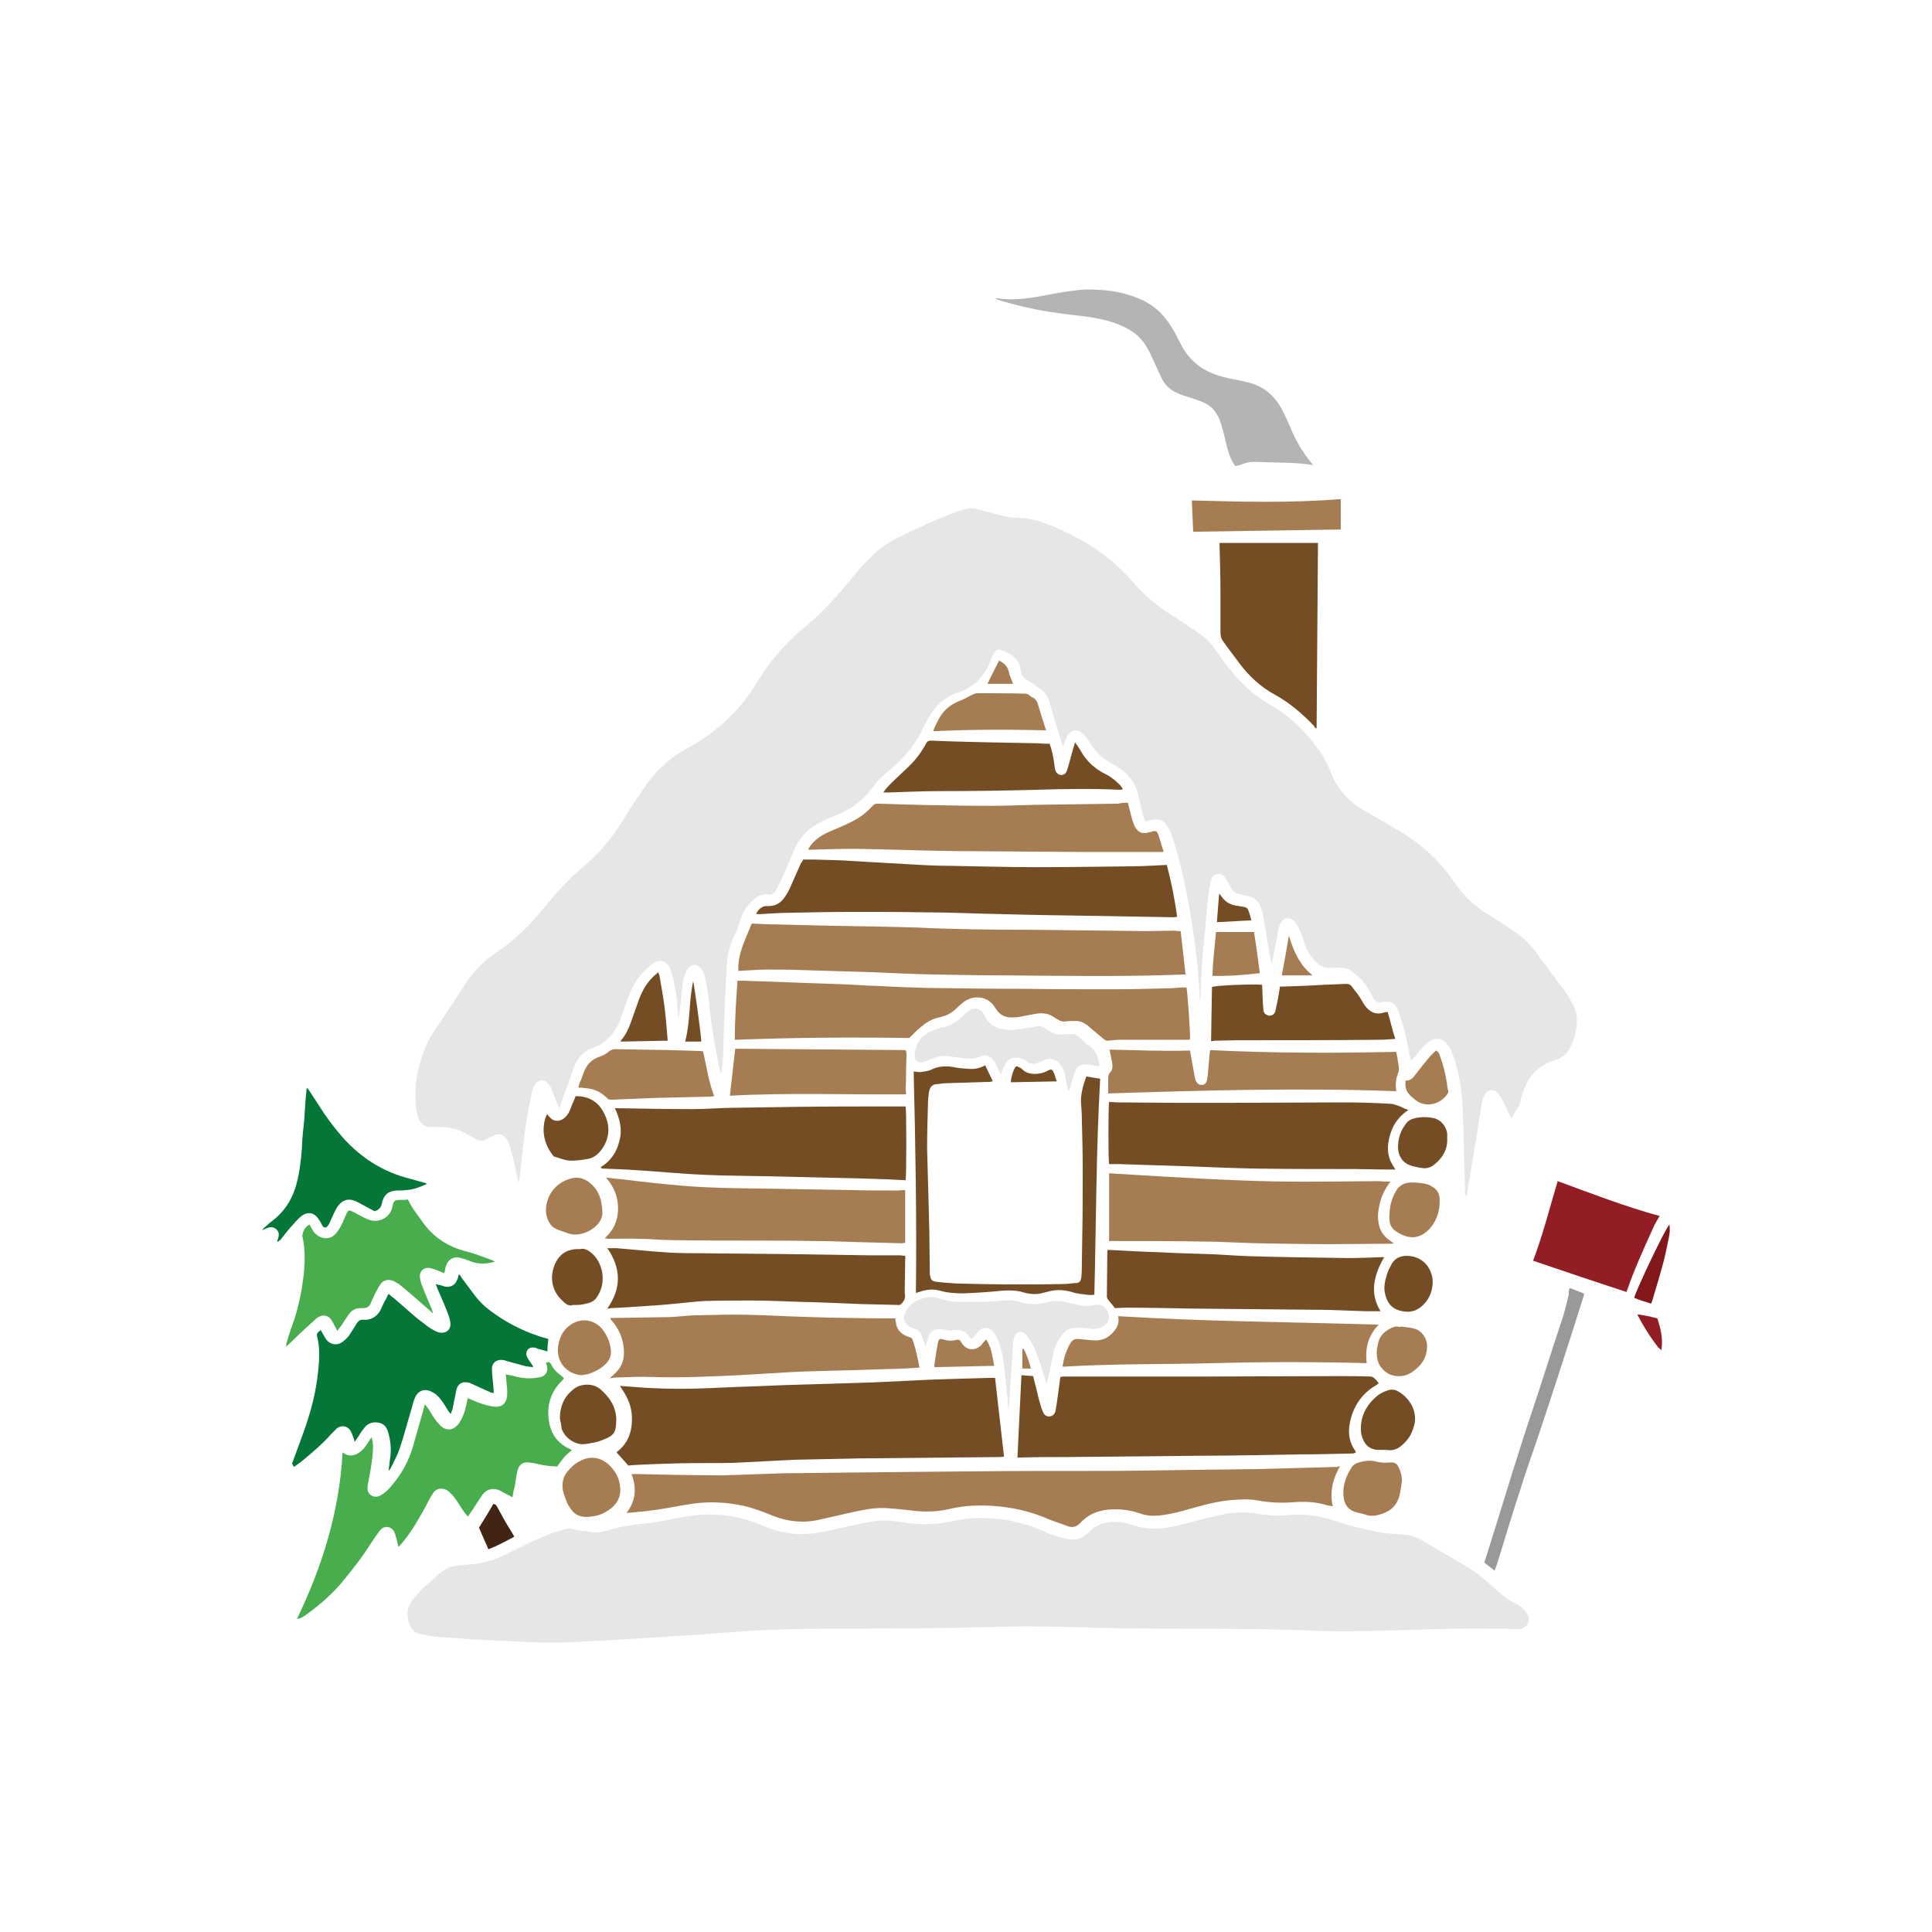 <?xml version="1.0" encoding="utf-8"?>
<!-- Generator: Adobe Illustrator 21.1.0, SVG Export Plug-In . SVG Version: 6.00 Build 0)  -->
<svg version="1.1" id="Calque_1" xmlns="http://www.w3.org/2000/svg" xmlns:xlink="http://www.w3.org/1999/xlink" x="0px" y="0px"
	 viewBox="0 0 432 432" style="enable-background:new 0 0 432 432;" xml:space="preserve">
<style type="text/css">
	.st0{fill:#C61622;}
	.st1{fill:#EAA35C;}
	.st2{fill:#EBC1C4;}
	.st3{fill:#E52629;}
	.st4{fill:#F2F2F2;}
	.st5{fill:#020203;}
	.st6{fill:#E39BA2;}
	.st7{fill:#009245;}
	.st8{fill:#047637;}
	.st9{fill:#FFFFFF;}
	.st10{fill:#E7E6E6;}
	.st11{fill:#8C633A;}
	.st12{fill:#F4DBC6;}
	.st13{fill:#754D24;}
	.st14{fill:#A3282E;}
	.st15{fill:#AF4650;}
	.st16{fill:#921D25;}
	.st17{fill:#AB3743;}
	.st18{fill:#014837;}
	.st19{fill:#821721;}
	.st20{fill:#C67B3E;}
	.st21{fill:#CDCCCC;}
	.st22{fill:#48AE4D;}
	.st23{fill:#412413;}
	.st24{fill:#9A9999;}
	.st25{fill:#82171C;}
	.st26{fill:#A67D52;}
	.st27{fill:#B4B4B4;}
	.st28{fill:#DC7B18;}
	.st29{fill:#AD7E53;}
	.st30{fill:#BE1622;}
</style>
<g>
	<g>
		<path class="st22" d="M114.6,334.8c-0.7-0.4-1.2-0.6-1.7-0.9c-0.4-0.2-0.7-0.4-1.1-0.6c-1.5-0.7-2.9-0.4-3.9,0.9
			c-0.8,1.1-1.5,2.3-2.3,3.5c-0.3,0.4-0.6,0.9-1,1.4c-0.5-0.6-0.9-1.1-1.3-1.7c-0.6-0.9-1.1-1.8-1.8-2.7c-0.4-0.5-0.9-1-1.4-1.4
			c-1.3-0.8-2.7-0.5-3.4,0.8c-0.6,0.9-1.1,1.9-1.6,2.9c-1.4,2.5-2.8,5-4.6,7.3c-0.4,0.5-0.8,1-1.4,1.6c-0.2-0.7-0.3-1.2-0.4-1.7
			c-0.2-0.5-0.3-1.1-0.5-1.6c-0.7-1.4-2.4-1.6-3.3-0.3c-0.7,0.9-1.3,1.8-1.9,2.7c-2,3.2-4.3,6.1-6.7,9c-2.3,2.7-5,5-7.9,7.1
			c-0.6,0.4-1.1,0.8-2,0.9c5.7-11.8,9.5-24.1,10.2-37.2c0,0,0.2,0,0.2,0.1c1,0.7,2,0.7,3,0.2c1-0.5,1.8-1.4,2.4-2.4
			c0.3-0.4,0.5-0.9,0.9-1.3c0.2,0.7,0.3,1.4,0.3,2.1c0,2.2-0.4,4.4-0.8,6.6c-0.1,0.7-0.3,1.4-0.4,2.1c-0.1,0.8,0,1.6,0.7,2.1
			c0.7,0.5,1.6,0.5,2.3,0c1.1-0.6,1.9-1.5,2.7-2.5c2-2.4,3.5-5.2,4.4-8.2c0.8-2.7,1.5-5.4,2.3-8.1c0.1-0.4,0.2-0.8,0.4-1.5
			c0.3,0.4,0.5,0.6,0.7,0.9c0.5,0.7,0.9,1.5,1.4,2.2c0.4,0.6,0.9,1.2,1.4,1.7c1.4,1.3,3,1,4.1-0.5c0.9-1.3,1.4-2.8,1.7-4.3
			c0.1-0.5,0.2-0.9,0.3-1.4c0.3,0.2,0.6,0.3,0.9,0.4c1.5,0.7,3,1.2,4.7,1.5c1.8,0.3,3-0.5,3.2-2.4c0.1-1.2-0.1-2.4-0.2-3.6
			c0-0.4-0.1-0.7-0.1-1.2c0.4,0.1,0.7,0.2,1,0.2c1.9,0.5,3.7,0.9,5.7,0.6c0.4-0.1,0.8-0.1,1.2-0.2c1.1-0.4,1.6-1.3,1.3-2.5
			c-0.1-0.2-0.1-0.4-0.2-0.7c0.5-0.2,0.8-0.2,1.1,0.3c0.5,1.1,1.3,1.9,2.3,2.6c0.2,0.2,0.4,0.4,0.6,0.6c-0.2,0.3-0.4,0.5-0.6,0.7
			c-1.9,1.9-2.9,4.3-2.9,6.9c0,3.6,1.3,6.6,4.8,8.2c0.1,0.1,0.3,0.1,0.5,0.2c-0.6,0.6-1.3,1.1-1.8,1.7c-0.5,0.6-1,1.3-1.5,2
			c-1.4,0-2.8-0.2-4.2-0.5c-0.7-0.2-1.5-0.3-2.2-0.4c-1.4-0.1-2.2,0.6-2.5,1.9c-0.3,1.2-0.4,2.4-0.6,3.5
			C114.8,333.4,114.7,334,114.6,334.8z"/>
		<path class="st8" d="M65.3,327.3c0.2-0.5,0.3-0.9,0.5-1.4c1-2.8,2.1-5.5,3-8.4c1.1-3.4,1.9-6.9,2.3-10.5c0.3-2.7,0.5-5.5-0.2-8.2
			c-0.2-0.8,0.4-1,0.8-1.4c0.2,0.3,0.3,0.5,0.4,0.7c0.3,0.5,0.6,1.1,1,1.6c0.9,1,2.3,1.2,3.4,0.4c0.6-0.4,1.1-0.9,1.5-1.4
			c0.6-0.9,1.2-1.8,1.7-2.7c0.4-0.6,0.8-1,1.6-0.9c1.7,0.1,3-0.7,3.8-2.2c0.4-0.9,0.8-1.8,1.3-2.6c0.1-0.3,0.3-0.6,0.5-1
			c0.4,0.4,0.8,0.7,1.2,1c1.3,1.1,2.5,2.2,3.8,3.3c1,0.9,2,1.7,3.1,2.5c0.7,0.6,1.5,1.1,2.3,1.5c0.4,0.2,0.9,0.4,1.3,0.4
			c1.4,0.1,2.3-0.9,2.1-2.3c-0.1-0.8-0.4-1.6-0.7-2.4c-0.7-1.8-1.5-3.5-2.2-5.2c-0.1-0.3-0.2-0.6-0.4-1c0.3,0.1,0.5,0.2,0.8,0.2
			c0.5,0.1,0.9,0.3,1.4,0.4c1.2,0.2,2.2-0.4,2.6-1.5c0.2-0.4,0.3-0.8,0.4-1.3c0.3,0.3,0.5,0.5,0.6,0.8c1,1.3,2,2.7,3,4
			c0.9,1.2,2,2.3,3.2,3.2c3.4,2.6,7.2,4.6,11.2,5.9c0.7,0.2,1.3,0.4,2,0.6c-0.1,0.9-0.2,1.8-0.2,2.8c-0.6-0.2-1.2-0.4-1.7-0.5
			c-0.5-0.1-1-0.4-1.4-0.4c-1.3-0.1-2,1.1-1.4,2.2c0.3,0.6,0.7,1.1,1.1,1.7c0.1,0.1,0.1,0.2,0.2,0.5c-0.6-0.1-1.1-0.1-1.6-0.2
			c-1.5-0.4-2.9-0.8-4.4-1.2c-0.3-0.1-0.5-0.2-0.8-0.2c-1.3-0.2-2.4,0.6-2.4,1.9c0,1.3,0.2,2.6,0.3,3.9c0,0.5,0.1,1,0.1,1.6
			c-0.4-0.1-0.7-0.1-1-0.3c-1.2-0.5-2.4-1.1-3.5-1.6c-0.5-0.2-1-0.5-1.5-0.5c-1.1-0.2-2,0.4-2.3,1.5c-0.2,0.6-0.2,1.2-0.4,1.9
			c-0.2,0.8-0.3,1.7-0.5,2.5c-0.1,0.4-0.3,0.7-0.4,1.2c-0.2-0.3-0.4-0.5-0.5-0.6c-0.5-0.8-1-1.7-1.6-2.5c-0.6-0.8-1.3-1.5-2.2-1.9
			c-1.5-0.8-3-0.3-3.7,1.3c-0.3,0.7-0.5,1.4-0.7,2.2c-0.9,3-1.7,6.1-2.7,9.1c-0.5,1.5-1.2,2.8-1.9,4.2c-0.1,0.3-0.3,0.5-0.6,0.9
			c0.1-1.3,0.3-2.3,0.4-3.4c0.2-1.7,0-3.5-0.5-5.2c-0.3-1.2-1-2-2.2-2.2c-1.2-0.2-2.2,0.1-3,1c-0.5,0.6-1,1.3-1.4,2
			c-0.3,0.4-0.5,0.8-0.9,1.3c-0.1-0.5-0.2-0.8-0.3-1c-0.2-0.6-0.4-1.1-0.7-1.6c-0.7-1-2-1.2-3-0.4c-0.4,0.4-0.8,0.8-1.2,1.2
			c-2,2.3-4.3,4.2-6.7,6.2c-0.5,0.4-1.1,0.8-1.7,1.2C65.4,327.4,65.4,327.4,65.3,327.3z"/>
		<path class="st22" d="M69.2,273.8c0.2,0.4,0.4,0.7,0.6,1.1c0.3,0.6,0.8,1.1,1.4,1.5c1.4,0.8,3,0.6,4-0.7c0.6-0.7,1-1.5,1.4-2.3
			c0.3-0.7,0.6-1.4,0.9-2.1c0.4-0.7,0.5-0.8,1.3-0.4c0.5,0.2,0.9,0.5,1.3,0.7c0.8,0.4,1.5,0.8,2.3,1.1c2.2,0.9,4.8-0.4,5.3-2.7
			c0.4-1.6,0.3-1.7,2.2-1.7c0.4,0,0.8,0,1.3-0.1c0.9,1.9,2.2,3.5,3.4,5.2c2.4,3.3,5.6,5.4,9.6,6.4c2,0.5,3.9,1.3,5.9,2
			c0.2,0.1,0.3,0.2,0.6,0.3c-1.8,0.5-3.4,0.6-5,0.1c-0.5-0.2-1.1-0.4-1.6-0.6c-0.3-0.1-0.7-0.2-1-0.3c-1.8-0.5-3.1,0.4-3.5,2.2
			c-0.1,0.3-0.1,0.7-0.2,1c0,0,0,0-0.1,0.2c-0.4-0.2-0.9-0.4-1.4-0.6c-0.6-0.2-1.3-0.5-2-0.6c-1.3-0.1-2.2,0.9-2,2.2
			c0.1,0.7,0.3,1.4,0.6,2.1c0.6,1.6,1.3,3.1,1.9,4.6c0.2,0.4,0.3,0.7,0.4,1.2c-0.2-0.1-0.4-0.2-0.5-0.4c-2.1-1.8-4.2-3.7-6.4-5.5
			c-0.5-0.5-1.2-0.9-1.8-1.2c-1.3-0.6-2.5-0.3-3.2,0.9c-0.4,0.6-0.7,1.3-1.1,2c-0.3,0.6-0.6,1.3-0.9,2c-0.3,0.8-0.9,1.1-1.7,1.1
			c-0.2,0-0.4,0-0.6,0c-1.1,0-2,0.5-2.6,1.4c-0.6,0.8-1.1,1.6-1.6,2.4c-0.3,0.4-0.6,0.8-1,1.3c-0.2-0.5-0.4-0.9-0.6-1.2
			c-0.3-0.5-0.5-1-0.8-1.4c-0.7-0.9-1.8-1.1-2.8-0.5c-0.4,0.2-0.8,0.6-1.1,0.9c-1.7,1.5-3.3,3-4.9,4.6c-0.3,0.3-0.7,0.6-1.2,1.1
			c0-0.4,0-0.7,0.1-0.9c0.4-1.4,0.8-2.7,1.3-4c1.4-3.9,2.2-8,2.6-12.1c0.2-2.6,0.2-5.2-0.4-7.7c0-0.2,0-0.4,0.1-0.5
			C67.8,275.1,68.3,274.3,69.2,273.8z"/>
		<path class="st8" d="M62,277.5c0.3-0.9,0.7-1.9-0.3-2.7c-1-0.8-2-0.2-3.1,0.3c0.2-0.2,0.2-0.3,0.3-0.4c0.1-0.1,0.1-0.1,0.2-0.2
			c0.6-0.5,1.2-1.1,1.9-1.6c3.1-2.4,4.8-5.6,5.6-9.4c0.6-2.8,0.9-5.7,1-8.6c0.1-1.8,0.4-3.6,0.5-5.5c0.1-1.8,0.2-3.5,0.4-5.3
			c0-0.2,0-0.5,0.1-0.9c0.2,0.3,0.4,0.4,0.5,0.6c0.7,1.1,1.4,2.1,2.1,3.2c1.6,2.6,3.4,5,5.4,7.3c4.1,4.6,9.1,7.8,15.2,9.3
			c1.1,0.3,2.1,0.6,3.2,0.9c0.1,0,0.2,0.1,0.5,0.2c-1.5,0.7-3,1.3-4.6,1.4c-0.7,0.1-1.4,0.1-2.2,0.1c-1.9,0.1-2.9,1-3.3,2.8
			c-0.1,0.6-0.3,1.1-0.9,1.5c-0.4,0.3-0.8,0.4-1.2,0.1c-0.8-0.4-1.6-0.9-2.4-1.3c-0.6-0.3-1.2-0.7-1.9-0.9c-1.3-0.4-2.4,0-3.3,1.1
			c-0.4,0.5-0.7,1.1-1,1.7c-0.3,0.7-0.6,1.3-0.9,2c-0.1,0.3-0.3,0.6-0.5,0.9c-0.4,0.5-0.8,0.5-1.2,0c-0.1-0.2-0.2-0.4-0.3-0.6
			c-0.2-0.3-0.3-0.6-0.5-0.8c-1-1.6-2.5-1.9-4-0.7c-0.9,0.7-1.6,1.7-2.4,2.5c-0.7,0.8-1.4,1.7-2,2.5c-0.2,0.3-0.6,0.5-0.8,0.7
			C62.1,277.6,62,277.6,62,277.5z"/>
		<path class="st23" d="M115,343.6c-1.9,1-3.8,2.1-5.8,2.8c-0.7-1.6-1.4-3.2-2.1-4.8c1.1-1.8,2.2-3.5,3.2-5.3c0.6,0,0.7,0.4,0.9,0.7
			c0.8,1.4,1.5,2.8,2.3,4.1C114,341.9,114.5,342.7,115,343.6z"/>
	</g>
	<g>
		<path class="st16" d="M371.1,271.9c-0.6,1-1.2,2-1.6,3c-2,4.4-4,8.8-5.6,13.4c-0.1,0.2-0.2,0.4-0.2,0.6c-7-2.3-13.9-4.6-20.9-7
			c2.2-5.8,3.7-11.8,5.5-17.8C355.9,266.9,363.4,269.8,371.1,271.9z"/>
		<path class="st24" d="M351,288c1.1,0.4,2.1,0.8,3.1,1.2c0,0.1,0.1,0.2,0.1,0.3c-1.1,3.4-2.1,6.7-3.2,10.1
			c-2.1,6.6-4.3,13.3-6.5,19.9c-1.5,4.6-3.2,9.1-4.6,13.7c-1.7,5.2-3.3,10.5-4.9,15.7c-0.2,0.7-0.5,1.5-0.8,2.3
			c-0.8-0.6-1.5-1.2-2.3-1.8c0.6-1.8,1.1-3.6,1.7-5.4c3-9.6,5.9-19.3,9.1-28.8c2.2-6.5,4.2-13.1,6.4-19.6c0.7-2,1.2-4.1,1.7-6.2
			C350.7,288.8,350.8,288.5,351,288z"/>
		<path class="st25" d="M373.3,273.8c0.1,0.9,0.1,1.8-0.1,2.7c-0.4,1.8-0.7,3.7-1.2,5.5c-0.7,2.7-1.5,5.3-2.3,8
			c-0.1,0.5-0.3,0.9-0.5,1.5c-1.3-0.4-2.6-0.8-3.8-1.3C366,288.1,372.4,274.6,373.3,273.8z"/>
		<path class="st16" d="M370.6,294.8c0.7,2.2,1.3,4.5,0.9,7.1c-0.3-0.3-0.5-0.4-0.7-0.6c-1.8-2.3-3.3-4.7-4.6-7.2c0,0,0-0.1,0-0.2
			C367.7,294.1,369.1,294.4,370.6,294.8z"/>
	</g>
	<g>
		<path class="st26" d="M299.6,327.9c-1.6,2.8-2.3,5.6-1.6,8.9c-0.5-0.1-0.8-0.1-1.2-0.2c-2.5-0.8-5-0.9-7.6-0.7
			c-2.7,0.2-5.4,0.1-8-0.4c-2.2-0.4-4.5-0.2-6.7,0c-3.4,0.4-6.7,1.4-9.9,2.3c-1.8,0.5-3.7,0.9-5.6,1.1c-1.4,0.1-2.8,0-4.1-0.5
			c-2.1-0.7-4.2-1-6.3-0.9c-2.5,0.1-4.7,0.8-6.5,2.5c-0.1,0.1-0.3,0.2-0.4,0.4c-0.9,1-1.9,1.3-3.1,0.8c-1.3-0.5-2.6-0.9-3.9-1.4
			c-5.6-2.5-11.5-3.4-17.6-3.1c-1.8,0.1-3.5,0.4-5.2,0.8c-2.8,0.6-5.6,0.6-8.5,0.2c-1.8-0.2-3.7-0.4-5.6-0.5
			c-2.9-0.1-5.6,0.6-8.4,1.2c-2.2,0.5-4.4,1-6.6,1.5c-3.4,0.7-6.7,0.3-9.8-0.9c-2.2-0.9-4.5-1.8-6.8-2.3c-3.7-0.8-7.4-1-11.1-0.5
			c-2.8,0.4-5.6,1-8.4,1.4c-1.5,0.2-2.9,0.4-4.4,0.5c-0.6,0.1-1.3,0.1-2.2,0.2c2.1-2.8,2.3-5.6,1.1-8.7c0.4,0,0.8,0,1.1,0
			c3.2,0.1,6.5,0.1,9.7,0.2c3.1,0,6.2,0.1,9.4,0.1c3.9-0.1,7.9-0.3,11.8-0.4c1.7-0.1,3.4-0.1,5.1-0.1c5.9-0.1,11.9-0.1,17.8-0.2
			c6.9-0.1,13.8-0.1,20.7-0.2c9.7-0.1,19.3-0.1,29-0.1c6.2,0,12.4-0.1,18.6-0.2c5.4-0.1,10.8-0.1,16.2-0.2c3.8-0.1,7.6-0.2,11.4-0.3
			c2.4-0.1,4.8-0.1,7.2-0.2C299.3,327.8,299.4,327.8,299.6,327.9z"/>
		<path class="st26" d="M264,208.2c0.4,3.3,0.7,6.5,1.1,9.7c-1.1,0-2.1,0.1-3.1,0.1c-12.2,0.4-24.5,0.2-36.7,0.1
			c-5.5,0-11-0.1-16.6-0.2c-4.4-0.1-8.9-0.3-13.3-0.5c-5.5-0.2-11-0.3-16.5-0.5c-2.4-0.1-4.8-0.1-7.2-0.1c-2.2,0-4.3,0.2-6.6,0.3
			c-0.2-3.8,1.6-7.1,3-10.6c1.8,0.1,3.6,0.2,5.4,0.2c4,0.1,8,0.2,12,0.3c6.5,0.1,13,0.2,19.5,0.4c8.4,0.4,16.8,0.5,25.2,0.5
			c8.8,0.1,17.6,0.2,26.4,0.3c2,0,4-0.1,6.1-0.1C263.1,208.2,263.4,208.2,264,208.2z"/>
		<path class="st26" d="M203.3,232.1c-12.9-0.2-25.9-0.1-39,0.4c0-4.4,0.3-8.8,0.6-13.2c0.6,0,1.1,0,1.6,0
			c6.6,0.2,13.1,0.5,19.7,0.7c3.7,0.1,7.3,0.4,11,0.5c3.3,0.2,6.6,0.3,9.9,0.4c7.3,0.1,14.6,0.2,21.9,0.2c6.8,0.1,13.5,0.1,20.3,0.1
			c3.8,0,7.6-0.1,11.4-0.2c1.2,0,2.3-0.1,3.5-0.2c0.4,0,0.7,0,1.1,0c0.2,0.6,0.9,10.4,0.8,11.6c-0.1,0-0.3,0.1-0.4,0.1
			c-5.1,0-10.2,0-15.2,0c-0.9,0-1.9,0.1-2.8,0.2c-0.3,0-0.6-0.1-0.8-0.3c-1.2-1-2.5-2-3.7-3.1c-0.9-0.7-1.9-1.1-3-1
			c-0.7,0-1.3,0-2,0.1c-0.6,0.1-1.1-0.1-1.6-0.4c-0.2-0.1-0.5-0.3-0.7-0.4c-1.3-1-2.8-1.2-4.4-0.9c-1.2,0.2-2.5,0.5-3.7,0.7
			c-0.6,0.1-1.1,0.1-1.7,0.1c-1.6,0-2.7-0.7-3.6-2.2c-1.5-2.6-4.9-3-7.2-1.1c-0.6,0.5-1.2,1-1.8,1.6c-0.9,0.8-1.9,1.3-3.1,1.6
			c-1.6,0.3-3.1,1-4.3,2.1C204.9,230.4,204.2,231.3,203.3,232.1z"/>
		<path class="st26" d="M310.9,264.2c-1.2,1.6-2,3.2-2.4,5c-0.3,1.3-0.5,2.6-0.3,3.9c0.2,1.9,1.1,3.3,2.6,4.3
			c0.3,0.2,0.5,0.4,0.9,0.6c-0.3,0-0.4,0.1-0.6,0.1c-4.5,0-9,0.1-13.5,0.1c-5.4,0-10.8-0.1-16.3-0.2c-4.4-0.1-8.8-0.4-13.1-0.4
			c-5.8-0.1-11.6-0.1-17.4-0.1c-0.9,0-1.9,0-2.8,0c0-5,0-10,0-15.1c0.3,0,0.5-0.1,0.7,0c3.9,0.2,7.8,0.5,11.7,0.7
			c5.3,0.3,10.6,0.6,16,0.8c10.7,0.5,21.3,0.3,32,0.2C309,264.2,309.9,264.2,310.9,264.2z"/>
		<path class="st26" d="M200.2,294.8c0,0.3,0,0.5,0.1,0.7c0.1,1.6,1,2.7,2.5,3.3c0.2,0.1,0.4,0.1,0.6,0.2c0.4,0.1,0.6,0.3,0.7,0.7
			c0.7,2,1.1,4,1.5,6.1c-1.1,0.1-2.1,0.1-3.2,0.2c-4.2,0.1-8.4,0.3-12.6,0.4c-4.3,0.1-8.6,0.2-12.9,0.4c-3.9,0.2-7.8,0.5-11.7,0.7
			c-6.4,0.3-12.9,0.6-19.3,0.4c-2.6-0.1-5.2,0-7.8,0.1c-0.6,0-1.1,0.1-1.8,0.2c0.5-0.4,0.8-0.7,1.1-1c1.9-1.7,2.4-3.8,2-6.3
			c-0.3-2.1-1.2-4-2.6-5.6c-0.1-0.1-0.2-0.2-0.3-0.4c0,0,0-0.1,0-0.2c0.2,0,0.4,0,0.6,0c4.3-0.1,8.5-0.1,12.8-0.2
			c2-0.1,4-0.4,5.9-0.4c3.9-0.1,7.9-0.2,11.8-0.1c4.6,0.1,9.2,0.4,13.8,0.5c5.2,0.2,10.4,0.2,15.6,0.3c0.7,0,1.3,0,2,0
			C199.6,294.8,199.9,294.8,200.2,294.8z"/>
		<path class="st26" d="M135.2,276.9c2.1-1.9,3-4.1,3-6.7c0-2.6-0.9-4.8-2.7-6.9c1.4,0.2,2.5,0.3,3.7,0.4c4.7,0.6,9.4,1.1,14.2,1.5
			c6.5,0.5,12.9,0.5,19.4,0.6c5.9,0.1,11.7,0.2,17.6,0.3c3.3,0.1,6.7,0.1,10,0.1c0.7,0,1.3-0.1,2-0.1c0,3.9,0,7.8,0,11.8
			c-0.3,0-0.5,0.1-0.8,0.1c-3.7-0.1-7.3-0.2-11-0.3c-2.8-0.1-5.7-0.2-8.5-0.2c-4.5-0.1-9-0.1-13.4-0.1c-6.1,0-12.1,0-18.2-0.1
			c-2.6,0-5.2-0.3-7.7-0.3c-2.3-0.1-4.6,0-6.9,0C135.8,276.9,135.6,276.9,135.2,276.9z"/>
		<path class="st26" d="M252.2,179.5c0.2,0.8,0.4,1.6,0.6,2.4c0.2,0.9,0.5,1.8,0.8,2.6c0.7,1.6,1.8,2.1,3.4,1.6c0,0,0.1,0,0.1,0
			c1.5-0.5,1.6-0.4,2.1,1.1c0.3,1,0.6,2.1,1,3.2c-0.2,0.1-0.3,0.1-0.4,0.1c-6.1,0-12.2,0-18.3,0c-9.5-0.1-18.9-0.1-28.4-0.2
			c-7.3-0.1-14.7-0.4-22-0.5c-3.3,0-6.6,0.1-9.8,0.2c-0.1,0-0.3,0-0.6,0c0.3-0.7,0.8-1.3,1.2-1.7c1.1-1.1,2.3-1.8,3.7-2.4
			c1.4-0.6,2.9-1.2,4.3-1.9c2-0.9,3.8-2.2,5.2-3.8c0.3-0.4,0.7-0.5,1.1-0.5c3.5,0.1,6.9,0.2,10.4,0.3c6.7,0.1,13.3,0.3,20,0.1
			c5.5-0.2,11-0.2,16.6-0.3c2.3,0,4.6-0.1,6.9-0.1C250.8,179.5,251.5,179.5,252.2,179.5z"/>
		<path class="st26" d="M308.3,296.2c-2.4,2.4-3.1,5.3-2.7,8.6c-11.4-0.3-22.7-0.3-34,0c-11.3,0.3-22.6,0.1-33.9,0.8
			c-0.1-0.1-0.1-0.1-0.1-0.2c0.3-1.8,0.8-3.4,1.7-5c0.4-0.7,1-1.1,1.9-1c1,0.1,2.1,0.2,3.1,0.3c2.1,0.2,3.8-0.6,5-2.3
			c0.7-0.9,1-1.9,0.7-3.1C269.4,295.5,288.9,295.6,308.3,296.2z"/>
		<path class="st26" d="M266.1,234.9c0.3,2,0.7,3.8,1,5.7c0.1,0.3,0.1,0.6,0.2,0.9c0.3,0.7,0.8,1.1,1.4,1.1c0.6,0,1.1-0.4,1.2-1.2
			c0.2-0.9,0.2-1.7,0.3-2.6c0.1-1.1,0.2-2.3,0.3-3.4c0-0.2,0.1-0.4,0.1-0.6c13.8,0.7,27.7,0.7,41.6,0.4c0.1,0.7,0.3,1.4,0.4,2.2
			c0.1,0.5,0.1,0.9,0.2,1.4c0,0.3,0,0.6-0.1,0.9c-0.6,1.7-0.7,2.3-0.5,4.3c-21.4-0.8-42.9-0.2-64.4,0.5c0-0.4,0-0.8,0-1.2
			c0-0.6,0-1.2,0-1.8c0-0.7,0-1.3,0.5-1.8c0.5-0.5,0.5-1.3,0.4-2c-0.2-1-0.4-1.9-0.6-3C254.1,234.8,260.1,235.1,266.1,234.9z"/>
		<path class="st26" d="M202.6,244.7c-13.2,0.1-26.3-0.4-39.4,0.3c0.4-3.5,0.8-7,1.2-10.5c12.6,0.1,25.2,0.2,38,0.3
			c0.3,0.2,0.3,0.7,0.3,1.2c0,1-0.1,2.1-0.1,3.1c0,1.5,0,3-0.1,4.5C202.6,243.9,202.6,244.3,202.6,244.7z"/>
		<path class="st13" d="M140.5,327.7c-0.9-1-1.7-1.9-2.6-2.9c0,0,0-0.1,0.1-0.2c2.6-2,3.4-4.7,3.3-7.9c-0.1-2.2-0.9-4.1-2.1-5.9
			c-0.2-0.3-0.3-0.5-0.6-0.9c1.1,0.1,2,0.1,2.9,0.2c4.6,0.4,9.2,0.5,13.8,0.4c4.3-0.1,8.7-0.4,13-0.5c2.5-0.1,5-0.2,7.5-0.3
			c6.5-0.2,13.1-0.4,19.6-0.6c4.2-0.2,8.4-0.4,12.6-0.6c2-0.1,4.1-0.1,6.1-0.2c2.4-0.1,4.7-0.1,7.1-0.2c0.4,0,0.8,0,1.3,0
			c0.7,5.9,1.3,11.7,2,17.6c-0.2,0-0.5,0.1-0.8,0.1c-10.4,0.1-20.9,0.2-31.3,0.3c-4.8,0.1-9.7,0.2-14.5,0.3c-4.7,0.2-9.3,0.5-14,0.7
			c-4,0.1-8,0-12,0.1c-3.4,0.1-6.9,0.2-10.3,0.4C141.2,327.6,140.8,327.7,140.5,327.7z"/>
		<path class="st13" d="M303.1,324.8c-0.2,0.1-0.4,0.2-0.7,0.2c-3.8,0.1-7.7,0.2-11.5,0.2c-7.2,0.1-14.4,0.3-21.7,0.3
			c-10.3,0.1-20.5,0.2-30.8,0.3c-3.2,0-6.5,0-9.7,0.1c-0.4,0-0.7,0-1.2,0c0.3-6.2,0.6-12.3,0.9-18.4c0.9,0.1,1.7,0.1,2.6,0.2
			c0.2,0.9,0.5,1.8,0.7,2.7c0.3,1.3,0.6,2.6,1,3.9c0.1,0.5,0.4,1.1,0.6,1.6c0.3,0.6,0.8,0.9,1.5,0.8c0.6-0.1,1-0.5,1.2-1.1
			c0.1-0.6,0.2-1.2,0.3-1.8c0.3-2,0.5-3.9,0.8-5.9c0.2,0,0.4-0.1,0.5-0.1c2.9,0,5.7,0,8.6,0c7.8,0,15.6,0,23.5,0
			c9.8,0,19.6-0.1,29.4-0.1c2.4,0,4.9,0,7.3,0.1c0.3,0,0.6,0.1,0.8,0.3c0.4,0.3,0.7,0.7,1.1,1.2c-0.2,0.1-0.4,0.4-0.7,0.5
			c-3.2,1.9-5.1,4.8-5.8,8.5c-0.4,2.2-0.1,4.3,1.3,6.2c0.1,0.1,0.1,0.2,0.1,0.3C303.2,324.6,303.2,324.6,303.1,324.8z"/>
		<path class="st13" d="M134.3,261c2.3-1.4,3.6-3.4,4.2-5.9c0.7-2.5,0.1-4.9-1-7.3c0.3,0,0.5,0,0.7,0c5.6,0.1,11.2,0.2,16.8,0.2
			c3.1,0,6.2-0.3,9.4-0.3c4.4-0.1,8.8-0.1,13.2-0.2c7.7-0.1,15.3-0.1,23-0.1c0.6,0,1.3,0,1.9,0c0.2,0.8,0.2,15.4,0,16.5
			c-1.3-0.1-2.6-0.1-4-0.2c-2-0.1-4.1-0.1-6.1-0.2c-7.2-0.2-14.3-0.3-21.5-0.5c-4.4-0.1-8.9-0.1-13.3-0.3c-4.9-0.2-9.8-0.7-14.6-1
			c-2.7-0.2-5.4-0.3-8-0.4c-0.1,0-0.2,0-0.4,0C134.4,261.1,134.3,261,134.3,261z"/>
		<path class="st13" d="M179.6,192.2c0.9,0,1.7,0,2.5,0c2.7,0.1,5.4,0.1,8.1,0.3c4,0.2,8.1,0.5,12.1,0.7c3.4,0.2,6.7,0.4,10.1,0.4
			c6.3,0.1,12.6,0.3,18.9,0.3c7.4,0,14.8-0.1,22.1-0.2c2.5,0,4.9-0.2,7.5-0.3c1,3.8,1.8,7.7,2.3,11.6c-0.2,0-0.5,0.1-0.7,0.1
			c-5.8-0.1-11.5-0.2-17.3-0.3c-7.1-0.1-14.1-0.2-21.2-0.4c-5.8-0.1-11.5-0.4-17.3-0.4c-5.3-0.1-10.6-0.1-15.9-0.1
			c-4.8,0-9.5,0.1-14.3,0.2c-2.2,0-4.3,0.2-6.5,0.3c-0.3,0-0.6,0-0.9,0c0.3-1,1.4-1.9,2.4-1.8c1.7,0.1,3-0.6,3.9-1.9
			c0.5-0.7,1-1.5,1.3-2.3c0.8-1.8,1.6-3.6,2.4-5.4C179.4,192.7,179.5,192.4,179.6,192.2z"/>
		<path class="st13" d="M314.9,248.2c-1.9,1.3-3.2,2.9-3.9,5c-0.7,2.1-1,4.2-0.1,6.4c0.3,0.6,0.7,1.2,1.1,1.9c-0.8,0-1.5,0-2.2,0
			c-2.3,0-4.7-0.1-7-0.1c-7.3,0-14.6,0-21.9-0.1c-5-0.1-10-0.3-14.9-0.5c-5.2-0.2-10.4-0.3-15.6-0.5c-0.8,0-1.6,0-2.4,0
			c-0.2-0.7-0.2-12.7,0-13.9c0.7,0,1.4,0.1,2.1,0.1c4.4,0,8.9,0.1,13.3,0.1c3.5,0,7,0,10.5,0c8.8,0,17.7-0.1,26.5-0.1
			c3.4,0,6.9,0.1,10.3,0.3c0.9,0,1.8,0.4,2.6,0.7C313.9,247.8,314.3,248,314.9,248.2z"/>
		<path class="st13" d="M309.5,281.1c-2.2,3.9-3.4,7.9-0.8,12.1c-1.1,0-2.2,0-3.2,0c-2.8-0.1-5.7-0.2-8.5-0.3
			c-10.2-0.1-20.3-0.2-30.5-0.3c-5-0.1-10-0.2-14.9-0.2c-0.8,0-1.6,0.1-2.3,0.1c-0.5-0.7-1.1-1.3-1.6-2c-0.1-0.2-0.2-0.4-0.2-0.6
			c0-3.4,0.1-6.8,0.1-10.1c0-0.1,0-0.2,0.1-0.3c0.2,0,0.5,0,0.7,0c3.6,0.2,7.2,0.4,10.8,0.5c3.5,0.2,7.1,0.3,10.6,0.4
			c3.3,0.1,6.6,0.4,9.9,0.5c7.2,0.2,14.4,0.3,21.6,0.4c2.6,0,5.1-0.1,7.7-0.2C309.1,281.1,309.3,281.1,309.5,281.1z"/>
		<path class="st13" d="M135.8,292.6c3.2-4.6,3.1-9,0-13.5c0.7,0,1.4,0,2.1,0c2.6,0.2,5.3,0.5,7.9,0.7c2.5,0.2,5,0.4,7.5,0.4
			c7.2,0.1,14.3,0.1,21.5,0.2c6.7,0.1,13.4,0.2,20.1,0.3c2.1,0,4.2,0,6.3,0c0.4,0,0.7,0.1,1.2,0.1c0,0.3,0.1,0.6,0,0.8
			c0,2.4-0.1,4.9-0.1,7.3c0,0.1,0,0.2,0,0.3c0.3,1.2-0.3,2-1.1,2.6c-2.9-0.1-5.6-0.1-8.4-0.2c-4.6-0.2-9.3-0.4-13.9-0.5
			c-3.5-0.1-7.1-0.3-10.6-0.3c-3.5,0-7,0-10.5,0.1c-2.2,0.1-4.5,0.4-6.7,0.6c-2.1,0.2-4.2,0.4-6.3,0.5c-2.8,0.2-5.5,0.4-8.3,0.5
			C136.4,292.6,136.1,292.6,135.8,292.6z"/>
		<path class="st13" d="M270.8,232.8c0.1-4.1,0.1-8.1,0.2-12.1c0.9-0.4,9.6-0.7,11.2-0.5c0.1,1.4,0.1,2.9,0.2,4.3
			c0,0.5,0.1,0.9,0.1,1.4c0.1,0.7,0.6,1.1,1.3,1.2c0.7,0,1.2-0.3,1.4-1.1c0.2-0.9,0.4-1.9,0.6-2.9c0.1-0.8,0.3-1.6,0.4-2.5
			c0.3,0,0.5,0,0.7,0c3-0.1,6-0.2,9.1-0.4c1.7-0.1,3.3-0.1,5-0.2c0.5,0,0.9,0.1,1.2,0.5c0.5,0.7,1.1,1.4,1.6,2.1
			c0.5,0.7,0.8,1.4,1.3,2.1c1.1,1.6,2.5,2.3,4.4,1.7c0.2-0.1,0.4-0.1,0.8-0.1c0.6,2,1,4,1.7,6c-1.4,0.1-2.6,0.2-3.9,0.2
			c-10.5,0.1-20.9,0.1-31.4,0.1c-1.7,0-3.4,0.1-5.1,0.1C271.2,232.8,271,232.8,270.8,232.8z"/>
		<path class="st13" d="M234.7,166.3c0.5,1.4,0.8,2.8,1,4.2c0.1,0.5,0.1,1,0.2,1.5c0.2,0.8,0.7,1.2,1.3,1.3c0.6,0,1.2-0.3,1.4-1.1
			c0.4-1.2,0.7-2.4,1-3.5c0.2-0.8,0.5-1.7,0.8-2.7c0.5,0.7,0.9,1.3,1.2,1.8c1.3,2.4,3.3,4.2,5.8,5.4c1.2,0.6,2.2,1.5,3.1,2.4
			c0.2,0.2,0.4,0.6,0.6,0.9c-0.3,0-0.5,0.1-0.6,0.1c-6.3-0.3-12.6-0.2-18.8,0c-7.3,0.2-14.5,0.3-21.8,0.3c-3.8,0-7.6,0.2-11.3,0.3
			c-0.3,0-0.7,0-1.1,0c0.6-0.9,1.3-1.6,2-2.3c1.3-1.2,2.6-2.5,3.9-3.7c1.5-1.5,2.7-3.1,3.7-5c0.2-0.4,0.5-0.6,1-0.6
			c4.5,0.2,9,0.3,13.5,0.4c3.5,0.1,7.1,0.1,10.6,0.2C233.1,166.3,233.9,166.3,234.7,166.3z"/>
		<path class="st13" d="M128.7,245.1c2.8,0,4.9,1.1,6.2,3.5c1.5,2.7,1.6,5.5-0.2,8.2c-0.9,1.3-2,2.2-3.6,2.4
			c-1.3,0.2-2.6,0.4-3.9,0.3c-1.1-0.1-2.2-0.6-3.3-0.9c-0.1,0-0.2-0.2-0.3-0.3c-1.9-2.5-2.5-5.2-1.7-8.2c0.1-0.3,0.3-0.6,0.4-1
			c0.3,0.3,0.4,0.5,0.6,0.7c0.8,0.9,1.9,1.1,3,0.4c0.7-0.5,1.2-1.1,1.5-1.9c0.2-0.5,0.4-1,0.6-1.5
			C128.3,246.2,128.5,245.7,128.7,245.1z"/>
		<path class="st13" d="M125.2,317.2c0-3,1.1-5.1,3.2-6.7c1.5-1.1,4.1-1.3,5.8,0.1c2.1,1.8,3.5,3.9,3.6,6.7c0,3.1-0.5,3.7-3.1,4.7
			c-1.2,0.5-2.5,0.7-3.9,0.9c-2,0.3-4.5-1.3-5.2-3.4C125.5,318.6,125.3,317.7,125.2,317.2z"/>
		<path class="st13" d="M310,324.2c-0.4,0-0.9,0-1.3,0c-1.8,0.1-3.2-0.6-3.9-2.3c-0.3-0.7-0.5-1.4-0.5-2.1c-0.1-3,1.1-5.4,3.3-7.4
			c0.8-0.7,1.7-1.2,2.7-1.5c0.8-0.3,1.6-0.2,2.3,0.2c2.4,1.3,4.8,4.6,3.4,8.3c-0.3,0.9-0.7,1.8-1.3,2.5
			C313.5,323.3,312.2,324.6,310,324.2z"/>
		<path class="st13" d="M128.1,291.8c-1,0.4-1.8-0.4-2.6-1.2c-2.8-2.8-2.4-6.5-0.9-8.9c1-1.6,2.5-2.3,4.3-2.4c0.3,0,0.5,0,0.8,0
			c0.8-0.2,1.5,0.1,2.1,0.5c3.1,2.2,4.1,7.2,1.4,10.6c-0.7,0.8-1.6,1-2.6,1.2C129.9,291.8,129.1,291.8,128.1,291.8z"/>
		<path class="st13" d="M314.6,280.8c4.2,0.1,6.1,3.7,5.7,6.7c-0.2,1.7-0.9,3.2-2.2,4.4c-1.6,1.5-3.3,1.7-5.3,1.1
			c-1.9-0.6-2.7-2-3.1-3.7c-0.3-1.3-0.1-2.6,0.3-3.9c0.2-0.8,0.5-1.5,0.9-2.2C311.6,281.5,312.9,280.8,314.6,280.8z"/>
		<path class="st13" d="M323.6,254.6c0.1,2.4-1,4.3-2.9,5.8c-0.7,0.6-1.6,0.9-2.5,0.8c-0.9-0.1-1.9-0.3-2.8-0.6
			c-1.8-0.6-2.8-2.2-2.8-4.1c0-2,0.6-3.8,1.9-5.4c0.3-0.4,0.8-0.7,1.3-0.9c1.5-0.5,3.1-0.5,4.7-0.2c1.6,0.3,2.9,1.8,3.1,3.5
			C323.6,253.9,323.6,254.3,323.6,254.6z"/>
		<path class="st13" d="M149.3,232.7c-3.5,0.1-7,0.1-10.5,0.2c0-0.1,0-0.2,0.1-0.3c1-1.2,1.7-2.6,2.2-4.1c0.6-1.6,1.1-3.2,1.7-4.8
			c0.8-2.2,1.9-4.2,3.8-5.8c0.2-0.1,0.3-0.3,0.6-0.5c0.1,0.4,0.3,0.7,0.3,1c0.4,2.3,0.8,4.5,1.1,6.8
			C148.9,227.7,149.1,230.2,149.3,232.7z"/>
		<path class="st13" d="M272.1,206.2c0.2-2.1,0.3-4.2,0.5-6.4c0.2,0.3,0.4,0.4,0.5,0.6c0.8,1.2,1.9,1.9,3.3,2.1
			c0.6,0.1,1.2,0.2,1.8,0.3c0.5,0.1,0.8,0.3,0.9,0.7c0.3,0.7,0.5,1.4,0.7,2.3C277.2,205.9,274.7,206.1,272.1,206.2z"/>
		<path class="st13" d="M156.8,232.9c-1.2,0-2.3,0-3.6,0c1.2-4.5,0.8-9,1.8-13.5C155.2,220.1,156.8,231.4,156.8,232.9z"/>
		<path class="st26" d="M129.3,243.2c0.1-0.4,0.2-0.7,0.3-1c0.3-0.7,0.6-1.4,0.8-2.1c0.7-2,1.9-3.3,3.9-3.9c0.7-0.2,1.4-0.7,2-1.2
			c0.4-0.2,0.7-0.4,1.1-0.4c4.1,0.1,8.3,0.1,12.4,0.2c2.1,0.1,4.2,0.1,6.3,0.2c0.3,0,0.7,0,1.1,0.1c0.8,3.3,1.2,6.7,2.5,10
			c-0.3,0-0.5,0.1-0.7,0.1c-4.1,0.1-8.3,0.2-12.4,0.3c-3.3,0.1-6.6,0.3-9.9,0.4c-0.5,0-0.7-0.1-1-0.4c-1.4-1.4-3-2.1-5-2.2
			C130.3,243.2,129.8,243.2,129.3,243.2z"/>
		<path class="st26" d="M233.9,163.3c-8.5-0.2-16.8-0.2-25.2,0.2c0.1-0.3,0.1-0.5,0.2-0.7c0.3-0.7,0.7-1.4,1-2c1-1.9,2.5-3.2,4.5-4
			c1.1-0.4,2.2-1.1,3.3-1.6c0.3-0.1,0.6-0.2,0.9-0.2c3.5,0,7,0,10.5,0.1c0.4,0,0.8,0.1,1.1,0.4c0.2,0.2,0.5,0.4,0.8,0.5
			c0.5,0.3,0.8,0.7,1,1.2C232.6,159.2,233.2,161.2,233.9,163.3z"/>
		<path class="st26" d="M313.5,331c-0.2,1.2-0.3,2.4-0.6,3.5c-0.5,1.9-1.7,3.2-3.6,3.9c-1.4,0.5-2.8,0.8-4.2,0.2
			c-0.4-0.1-0.8-0.2-1.2-0.3c-2.2-0.4-3.3-1.6-3.5-3.8c-0.2-2.4,0.6-4.5,1.9-6.5c0.3-0.4,0.7-0.7,1.2-0.9c1.4-0.4,2.7-0.7,4.2-0.3
			c1.1,0.3,2.2,0.3,3.3,0.2c0.6,0,1,0.1,1.4,0.5C313.1,328.6,313.4,329.7,313.5,331z"/>
		<path class="st26" d="M131.3,339.2c-1.5,0-2.7-0.4-3.6-1.7c-0.3-0.5-0.7-0.9-0.9-1.5c-0.5-1.4-1.2-2.7-1-4.3
			c0.1-1.1,0.5-2,1.2-2.8c0.8-0.9,1.6-1.7,2.7-2.2c2.1-1.2,4.4-0.9,6.2,0.6c1.7,1.5,2.7,3.3,2.8,5.6c0.1,2.5-1.4,4.2-3.5,5.3
			C134,338.9,132.6,339.1,131.3,339.2z"/>
		<path class="st26" d="M134.7,271.1c0.1,3.2-4.7,5.8-7.6,4.7c-1-0.4-2-0.6-2.9-1.1c-0.5-0.2-1-0.7-1.3-1.2c-0.8-1.3-1-2.7-0.7-4.2
			c0.6-3.1,2.9-5.3,6-5.9c1.2-0.2,2.3,0.1,3.3,0.8C133.6,265.7,134.6,267.8,134.7,271.1z"/>
		<path class="st26" d="M130,307.5c-3.4-0.3-5.7-3.1-5.2-6.5c0.3-1.8,0.9-3.3,2.4-4.5c2.5-2,5.8-1.6,7.7,1c1,1.4,1.6,2.9,1.7,4.6
			c0.1,1-0.3,1.9-1,2.7c-0.9,1-2.1,1.7-3.4,2.2C131.5,307.3,130.7,307.4,130,307.5z"/>
		<path class="st26" d="M310.7,271.6c0-1.9,0.5-3.6,1.4-5.2c0.8-1.5,2.1-2,3.7-2c0.8,0,1.6,0.1,2.4,0.2c0.8,0.1,1.6,0.4,2.3,0.9
			c0.9,0.6,1.4,1.5,1.4,2.6c0.1,1.9-0.3,3.8-1.3,5.4c-0.2,0.4-0.5,0.7-0.8,1.1c-2.3,2.6-4.9,2.6-7.7,0.7c-1-0.7-1.4-1.6-1.4-2.7
			C310.6,272.2,310.7,271.9,310.7,271.6z"/>
		<path class="st26" d="M313.3,296.6c1,0.2,2,0.2,3,0.5c1.7,0.5,2.8,2.2,2.8,3.9c0,1.9-0.7,3.5-2.1,4.8c-1.1,1-2.2,1.8-3.8,1.9
			c-1.5,0.1-2.8-0.3-3.9-1.4c-1.3-1.3-1.6-2.9-1.4-4.7c0.1-0.5,0.2-1,0.3-1.5c0.5-1.8,1.9-2.8,3.5-3.4c0.4-0.2,1,0,1.5,0
			C313.3,296.8,313.3,296.7,313.3,296.6z"/>
		<path class="st26" d="M280.4,208.4c0.5,3.1,0.9,6.1,1.3,9.2c-3.5,0.4-7,0.7-10.6,0.6c0.1-3.3,0.5-6.5,0.8-9.8
			C274.7,208.4,277.5,208.4,280.4,208.4z"/>
		<path class="st26" d="M314.3,241.6c1,0.1,1.6-0.5,2.1-1.2c1-1.3,2.1-2.7,3.2-4c0.4-0.5,1-1,1.5-1.5c0.6,0.3,0.8,0.8,0.9,1.3
			c0.7,1.9,1.2,3.8,1.5,5.8c0.1,0.6,0.1,1.2,0.3,1.8c0.1,0.4,0,0.7-0.3,1c-1.5,2.1-4.8,3.1-7.2,1
			C314.5,244.4,314.1,243.5,314.3,241.6z"/>
		<path class="st26" d="M220.5,299.5c1.2,1.8,1.4,3.8,1.8,5.9c-4.5,0.1-8.9,0.2-13.3,0.3c-0.1-0.1-0.1-0.2-0.1-0.2
			c0.2-1.7,0.5-3.5,0.8-5.2c0.2-0.9,0.4-1,1.2-0.8c1,0.3,1.9,0.4,2.9,0.1c0.5-0.1,0.9,0,1.1,0.5c0.1,0.1,0.1,0.2,0.2,0.3
			c1.1,1.6,2.9,1.7,4.3,0.4C219.7,300.4,220,300,220.5,299.5z"/>
		<path class="st26" d="M288.2,209.2c1,3.4,2.4,6.6,5.3,8.9c-2.3,0-4.5,0-6.9,0C287.2,215.1,287.7,212.2,288.2,209.2z"/>
		<path class="st26" d="M223.4,147.7c1.1,0.6,1.9,1.2,2.2,2.6c0.1,0.8,0.6,1.6,0.9,2.6c-1.9,0-3.9,0-5.7,0
			C221.6,151.2,222.5,149.5,223.4,147.7z"/>
		<path class="st26" d="M228.9,301.6c0.7,1.4,1.2,2.8,1.6,4.4c-0.7,0-1.3,0-1.9,0c0-1.4,0-2.9,0-4.3
			C228.7,301.6,228.8,301.6,228.9,301.6z"/>
	</g>
	<g>
		<path class="st13" d="M294.2,162.9c-0.2-0.2-0.3-0.5-0.5-0.7c-2.6-2.7-5.4-5.1-8.7-6.9c-3.1-1.7-5.7-4.1-7.8-6.9
			c-1.3-1.8-2.7-3.5-3.9-5.3c-0.4-0.6-0.4-1.5-0.4-2.3c0-2.7,0-5.4,0-8c0-3.6-0.1-7.2-0.2-10.8c0-0.2,0-0.4,0-0.6c7.3,0,14.6,0,22,0
			c-0.1,13.8-0.2,27.6-0.3,41.4C294.3,162.8,294.2,162.8,294.2,162.9z"/>
		<path class="st26" d="M299.8,111.6c0,2.4,0,4.6,0,6.8c-11,0.2-22,0.3-33,0.5c-0.1-2.3-0.2-4.6-0.3-7
			C277.6,112.2,288.7,112.5,299.8,111.6z"/>
		<path class="st27" d="M293.6,104c-4-0.7-8-0.5-12-0.7c-1.4-0.1-2.8,0-4.1,0.6c-0.4,0.2-0.8,0.2-1.3,0.3c-0.2-0.3-0.4-0.6-0.6-0.9
			c-1-1.9-1.4-4-1.9-6.1c-0.4-1.4-0.7-2.9-1.4-4.2c-0.8-1.5-1.9-2.5-3.4-3.1c-1.4-0.6-2.9-1-4.4-1.5c-2-0.7-3.7-1.7-4.7-3.7
			c-0.6-1.3-1.2-2.6-1.8-3.9c-0.5-1.1-1-2.3-1.7-3.4c-1.3-2.2-3.3-3.6-5.6-4.6c-2.2-1-4.6-1.5-7-1.9c-3.1-0.4-6.1-0.7-9.2-1.2
			c-3.8-0.6-7.5-1.5-11.2-2.6c-0.2-0.1-0.5-0.2-0.7-0.4c0.1,0,0.3,0,0.4,0c3.3,0.5,6.5,0.1,9.8-0.5c2.7-0.5,5.3-1,8-1.3
			c1.5-0.2,3.1-0.2,4.6-0.1c3.1,0.1,6.2,0.7,9.1,1.9c3.3,1.3,5.7,3.5,7.5,6.5c0.7,1.1,1.3,2.3,1.9,3.5c2.1,4.3,5.6,6.7,10.1,7.7
			c1.5,0.4,3.1,0.6,4.6,1c3.4,0.7,6,2.6,7.8,5.7c0.7,1.3,1.3,2.6,1.9,3.9c1.2,3.1,2.8,5.9,4.9,8.5
			C293.4,103.6,293.4,103.8,293.6,104z"/>
	</g>
	<path class="st10" d="M337.9,250c-0.2-0.4-0.4-0.7-0.5-1c-0.5-1.1-1-2.2-1.6-3.3c-0.3-0.5-0.6-1-1-1.4c-0.9-0.9-2.1-0.7-2.7,0.3
		c-0.3,0.6-0.6,1.2-0.7,1.8c-0.4,2.3-0.8,4.6-1.1,6.9c-0.8,4.6-1.5,9.2-2.3,13.8c0,0.1-0.1,0.3-0.3,0.4c0-0.2-0.1-0.3-0.1-0.5
		c-0.1-5.1-0.3-10.2-0.4-15.3c-0.1-4.2-0.3-8.3-1.3-12.4c-0.3-1.3-0.7-2.6-1.2-3.8c-0.3-0.7-0.6-1.4-1.1-2c-1-1.3-2.5-1.6-3.9-0.7
		c-0.5,0.3-1,0.8-1.4,1.2c-0.7,0.8-1.4,1.6-2.1,2.5c-0.2,0.2-0.4,0.5-0.7,0.8c-0.1-0.4-0.1-0.6-0.2-0.8c-0.3-1.7-0.6-3.3-1-5
		c-0.4-1.6-0.9-3.2-1.4-4.8c-0.1-0.2-0.1-0.4-0.2-0.6c-0.6-1.6-1.3-2.2-3-2.1c-0.1,0-0.3,0-0.4,0c-1.2,0.5-1.9-0.2-2.4-1.2
		c-0.3-0.6-0.6-1.1-0.9-1.6c-0.9-1.6-2.2-2.9-3.7-4c-0.8-0.6-1.7-0.9-2.7-0.8c-0.9,0-1.7,0-2.6,0c-0.9,0-1.6-0.4-2.3-0.9
		c-1.5-1.3-2.5-2.9-3.1-4.8c-0.3-0.8-0.5-1.6-0.8-2.3c-0.3-0.8-0.7-1.6-1.2-2.2c-1.1-1.4-2.8-1.1-3.4,0.5c-0.3,0.8-0.5,1.6-0.6,2.5
		c-0.4,2.2-0.8,4.3-1.3,6.5c-0.1-0.8-0.2-1.6-0.4-2.3c-0.5-3-1-5.9-1.5-8.9c-0.1-0.8-0.5-1.6-0.8-2.3c-0.5-1-1.3-1.5-2.3-1.8
		c-0.8-0.2-1.5-0.3-2.3-0.5c-0.6-0.1-1.1-0.4-1.5-1c-0.3-0.5-0.6-1-0.9-1.5c-0.2-0.4-0.4-0.7-0.6-1.1c-0.4-0.6-0.9-0.9-1.7-0.9
		c-0.7,0.1-1.2,0.5-1.4,1.2c-0.3,0.9-0.5,1.8-0.6,2.8c-0.3,2.3-0.5,4.6-0.7,7c-0.3,2.9-0.6,5.8-0.8,8.8c-0.2,2.7-0.3,5.4-0.4,8.1
		c0,0.2,0,0.4-0.1,0.6c-0.1-1.3-0.1-2.5-0.2-3.8c-0.2-2.7-0.4-5.3-0.8-8c-0.8-6.4-1.9-12.9-3.5-19.2c-0.5-2.2-1.2-4.3-1.9-6.4
		c-0.2-0.7-0.6-1.4-1-2c-0.8-1.1-1.9-1.5-3.3-1.2c-0.5,0.1-0.9,0.3-1.5,0.4c-0.2-0.5-0.4-0.9-0.5-1.4c-0.4-1.5-0.8-3.1-1.1-4.6
		c-0.7-3.2-2.8-5.3-5.6-6.8c-2.1-1.1-3.9-2.6-5.1-4.7c-0.4-0.7-0.9-1.4-1.5-2c-1.3-1.4-3-1.1-3.8,0.7c-0.3,0.6-0.5,1.2-0.8,2
		c-0.2-0.5-0.3-0.8-0.4-1.1c-0.9-2.9-1.8-5.8-2.6-8.7c-0.4-1.4-1.1-2.5-2.3-3.2c-0.9-0.6-1.8-1.3-2.7-1.8c-0.9-0.5-1.4-1.3-1.5-2.3
		c0,0,0-0.1,0-0.1c-0.3-2.2-1.8-3.3-3.7-4.1c-0.2-0.1-0.4-0.1-0.5-0.2c-0.8-0.3-1.2-0.2-1.7,0.6c-0.4,0.6-0.7,1.3-0.9,2
		c-1.4,3.4-3.8,5.8-7.3,6.9c-3.1,1-5.2,3.2-6.7,6c-0.3,0.5-0.5,1-0.8,1.5c-1.5,3.4-3.7,6.2-6.4,8.7c-0.5,0.4-0.9,0.9-1.4,1.2
		c-1.4,1.1-2.7,2.3-3.7,3.8c-2.2,3-5,5-8.4,6.3c-0.8,0.3-1.5,0.6-2.3,1c-3.2,1.4-5.6,3.6-6.9,6.8c-0.8,1.9-1.6,3.9-2.5,5.8
		c-0.4,1-0.9,1.9-1.4,2.9c-0.4,0.8-1,1.3-2.1,1.1c-0.9-0.1-1.7,0.2-2.4,0.7c-1.6,1.2-2.8,2.7-3.4,4.6c-0.4,1.4-0.9,2.7-1.6,4.1
		c-1,2.1-1.5,4.4-1.6,6.8c-0.3,4.1-0.4,8.2-0.6,12.3c-0.1,2.5-0.1,4.9-0.2,7.4c-0.1,1.4-0.2,2.9-0.5,4.4c-0.1-0.3-0.2-0.6-0.2-0.8
		c-1.1-5.2-2-10.4-2.5-15.7c-0.2-1.6-0.4-3.1-0.7-4.7c-0.2-0.8-0.4-1.5-0.8-2.2c-1-1.6-2.7-1.5-3.5,0.2c-0.4,0.8-0.6,1.7-0.8,2.5
		c-0.3,2.4-0.5,4.8-0.8,7.1c0,0.2,0,0.4-0.2,0.7c0-0.2-0.1-0.4-0.1-0.6c-0.2-3.1-0.5-6.1-1.4-9.1c-0.1-0.3-0.2-0.7-0.3-1
		c-0.8-1.9-2.3-2.4-4-1.2c-1.2,0.9-2.3,2-3.2,3.2c-0.8,1.2-1.5,2.4-2,3.7c-0.7,1.9-1.4,3.8-2.1,5.8c-0.6,1.7-1.7,3.2-3.1,4.4
		c-0.7,0.7-1.5,1.2-2.5,1.5c-2.2,0.7-3.8,2.2-4.6,4.4c-0.7,1.9-1.4,3.9-2.1,5.8c-0.4,1.1-0.8,2.2-1.1,3.3c-0.1,0-0.1,0-0.2,0
		c-0.1-0.2-0.3-0.4-0.4-0.7c-0.4-1.1-0.7-2.1-1.2-3.2c-0.2-0.5-0.4-1-0.8-1.4c-0.8-1-2.2-1-2.9,0.1c-0.4,0.6-0.7,1.3-0.8,2
		c-0.6,2.8-1.1,5.6-1.5,8.4c-0.5,3.5-0.8,7-1.2,10.4c0,0.4-0.1,0.8-0.3,1.2c-0.3-1.3-0.5-2.6-0.8-3.9c-0.3-1.4-0.7-2.8-1.1-4.2
		c-0.1-0.5-0.4-0.9-0.6-1.4c-0.8-1.3-1.9-1.6-3.2-0.9c-0.5,0.3-1.1,0.5-1.6,0.8c-0.7,0.4-1.4,0.3-2.2-0.1c-0.8-0.5-1.7-0.9-2.5-1.4
		c-1.7-0.9-3.5-1.3-5.4-1.3c-0.7,0-1.4,0-2.1,0c-1.6,0-2.5-0.8-2.9-2.2c-0.3-0.9-0.5-1.8-0.5-2.8c-0.5-4.9,0.6-9.5,2.6-13.9
		c0.5-1.2,1.3-2.2,2-3.3c1.9-2.9,3.9-5.7,5.7-8.7c2-3.2,4.5-6,7.6-8.1c3.7-2.4,6.9-5.4,9.7-8.8c1.7-2,3.4-4.1,5.2-6
		c1.2-1.3,2.5-2.6,3.9-3.8c3.9-3.1,7-6.8,9.6-11c1.6-2.7,3.4-5.3,5.2-7.9c2.4-3.5,5.6-6.3,9.4-8.3c4.7-2.6,8.8-5.9,12.2-10.1
		c1.2-1.5,2.4-3.2,3.4-4.9c2.6-4.2,5.7-7.9,9.4-11.1c0.2-0.2,0.4-0.3,0.6-0.5c4.3-3.5,8-7.6,11.5-12c1.2-1.5,2.5-2.8,3.8-4.1
		c1.7-1.7,3.6-3.1,5.8-4.2c4.5-2.2,9-4.3,13.7-6c0.3-0.1,0.7-0.2,1-0.3c1.3-0.5,2.6-0.4,3.9,0c1.9,0.6,3.8,1,5.7,1.5
		c1,0.2,2,0.3,3,0.3c2.9,0.1,5.6,1,8.3,2.2c6.5,2.8,12.3,6.6,17,12c2.5,2.9,5.3,5.4,8.6,7.4c2,1.3,4,2.7,6,4
		c1.7,1.1,3.1,2.5,4.2,4.2c0.9,1.3,1.8,2.6,2.8,3.8c2.6,3.4,5.7,6.2,9.4,8.3c4.3,2.5,7.8,5.9,10.7,10c1.1,1.5,1.9,3.1,2.6,4.8
		c1.4,3.8,3.9,6.7,7.5,8.7c2.8,1.6,5.5,3.2,8.2,4.8c4.7,2.8,8.7,6.5,11.8,11c2.2,3.3,5,5.9,8.4,7.9c1.9,1.1,3.7,2.4,5.5,3.6
		c1.7,1.1,3.1,2.5,4.3,4.1c2.2,3,4.4,5.9,6.6,8.9c0.8,1,1.4,2.2,2,3.3c1.2,2.4,0.9,4.8,0.2,7.2c-0.3,1-0.7,1.9-1.2,2.7
		c-0.6,1.1-1.6,1.8-2.8,2.2c-0.4,0.2-0.8,0.3-1.2,0.5c-3.2,1.2-5.2,3.5-6.2,6.7c-0.4,1.1-0.6,2.2-1,3.3
		C338.8,248.5,338.5,249.2,337.9,250z"/>
	<path class="st10" d="M337.3,364.2c-4.3,0-8.6-0.1-12.9,0c-6.3,0.1-12.5,0.4-18.8,0.5c-4.2,0.1-8.4,0.1-12.6-0.1
		c-9.3-0.4-18.7-0.4-28-0.4c-6.3,0-12.6-0.1-18.9-0.2c-6.7-0.2-13.4-0.4-20.2-0.3c-4.3,0.1-8.6,0.2-13,0.3
		c-10,0.1-19.9,0.2-29.9,0.2c-5.8,0-11.5,0.2-17.3,0.6c-5.2,0.4-10.4,0.8-15.7,1.1c-5.5,0.4-11,0.7-16.4,1
		c-4.9,0.3-9.8,0.5-14.8,0.3c-4.2-0.2-8.3-0.4-12.5-0.6c-2.8-0.2-5.7-0.4-8.5-0.6c-1.3-0.1-2.6-0.4-3.8-0.6c-1-0.2-1.7-0.8-2.2-1.7
		c-0.4-0.9-0.7-1.9-0.7-2.9c0-1.2,0.6-2.2,1.2-3.1c1.1-1.5,2.4-2.8,3.9-4c0.5-0.4,1-0.8,1.4-1.3c0.5-0.5,1.1-0.9,1.7-1.3
		c1.4-1,3.1-1.1,4.7-1.2c2.9-0.2,5.8-0.7,8.4-2c1.9-0.9,3.8-1.9,5.7-2.8c2.7-1.3,5.4-2.4,8.3-3.2c0.6-0.2,1.1-0.1,1.7,0
		c0.9,0.3,1.8,0.4,2.8,0.5c0.3,0,0.6,0,0.8,0.1c1.4,0.3,2.8,0.1,4.2-0.3c2.9-0.9,5.9-1.3,8.9-1.6c2.3-0.2,4.5-0.8,6.8-1.2
		c5-1,10-1.1,14.9,0.3c1.5,0.4,3,1,4.4,1.6c3,1.2,6.1,1.9,9.3,1.7c2.3-0.1,4.6-0.6,6.8-1.1c2.5-0.6,5-1.1,7.5-1.6
		c2.5-0.5,5-0.3,7.4,0.1c3.8,0.6,7.5,0.6,11.3-0.3c3.8-0.9,7.6-0.8,11.4-0.3c3,0.5,6,1.3,8.8,2.6c1.6,0.8,3.3,1.3,5.1,1.7
		c1.9,0.4,3.4,0,4.8-1.3c0,0,0.1-0.1,0.1-0.1c1.7-1.9,3.9-2.5,6.3-2.4c1.1,0.1,2.2,0.2,3.2,0.6c3.4,1.2,6.7,1.1,10.2,0.3
		c2.9-0.7,5.7-1.6,8.6-2.2c3.2-0.8,6.5-1.1,9.8-0.5c2.1,0.4,4.3,0.5,6.4,0.3c0.9-0.1,1.8-0.1,2.6-0.1c3.1-0.1,6.1,0.7,9,1.7
		c1.9,0.7,3.9,1.1,5.9,1.6c0.5,0.1,1.1,0.2,1.6,0.3c1.7,0.5,3.4,0.6,5.1,0.7c0.8,0.1,1.6,0.1,2.4,0.2c1.2,0.1,2.3,0.6,3.4,1.2
		c3.3,1.9,6.6,3.9,9.9,5.8c2.2,1.3,4.2,2.9,6.1,4.7c1.5,1.5,3.3,2.8,5.2,3.8c0.4,0.2,0.9,0.4,1.2,0.8c0.5,0.4,0.9,0.9,1.2,1.4
		c0.8,1.4,0.2,2.7-1.3,3.3C339.3,364.3,338.3,364.4,337.3,364.2z"/>
	<g>
		<path class="st10" d="M234,309.4c-0.7-2.1-1.2-4-1.9-5.9c-0.5-1.5-1.2-2.9-2-4.2c-0.3-0.4-0.6-0.8-0.9-1.1
			c-0.8-0.7-1.9-0.5-2.3,0.5c-0.3,0.7-0.4,1.5-0.4,2.2c-0.1,1.5-0.2,3-0.3,4.5c-0.2,2.6-0.3,5.2-0.5,7.7c0,0.8-0.1,1.6-0.2,2.4
			c-0.1-1.5-0.2-3-0.4-4.5c-0.4-3.4-0.5-6.9-1.5-10.2c-0.3-0.9-0.7-1.8-1.2-2.6c-1.1-1.7-2.7-1.7-4-0.1c-0.2,0.3-0.4,0.6-0.7,0.9
			c-0.4,0.4-0.7,0.4-0.9,0c-1-1.6-2.4-1.9-4.1-1.5c-0.3,0.1-0.7-0.1-1-0.1c-0.6-0.1-1.1-0.2-1.7-0.2c-1.1-0.1-1.9,0.5-2.3,1.5
			c-0.3,0.8-0.5,1.6-0.7,2.4c-0.1-0.2-0.2-0.4-0.3-0.6c-0.2-0.6-0.4-1.2-0.6-1.8c-0.3-0.9-0.9-1.5-1.9-1.7c-0.6-0.2-1.1-0.5-1.5-0.9
			c-0.6-0.7-0.7-1.4-0.4-2.2c0.5-1.5,1.5-2.6,3-3.2c0.8-0.3,1.6-0.6,2.3-0.7c0.9,0,1.8,0.1,2.6,0.4c1.5,0.5,3,0.7,4.6,0.7
			c1.8,0,3.7,0,5.5,0c1.3,0,2.6-0.2,4-0.3c1.3-0.1,2.5-0.1,3.7,0.3c2.1,0.7,4.1,0.6,6.1,0.1c0.6-0.2,1.3-0.3,2-0.3
			c0.7,0,1.3,0,2,0.2c1,0.2,2,0.5,3,0.7c1.2,0.3,2.4,0.3,3.7,0c1.6-0.3,2.8,0.6,3.1,2.2c0.2,1.1-0.1,1.9-1.1,2.5
			c-0.9,0.5-1.9,0.8-3,0.6c-1-0.1-2-0.2-3-0.2c-1.5-0.1-2.7,0.6-3.5,1.8c-0.9,1.2-1.5,2.6-1.8,4c-0.4,1.9-0.8,3.8-1.2,5.7
			C234.1,308.9,234.1,309.1,234,309.4z"/>
		<path class="st10" d="M223.7,240.1c-0.3-0.6-0.6-1.3-0.9-1.9c-0.3-0.5-0.5-1-0.9-1.4c-0.6-0.7-1.4-1-2.3-0.7c0,0-0.1,0-0.1,0
			c-1.6,0.9-3.4,0.6-5.1,0.4c-0.5-0.1-0.9-0.1-1.4-0.2c-1.9-0.4-3.6-0.1-5.3,0.7c-0.5,0.2-0.9,0.4-1.4,0.5c-1,0.2-1.7-0.3-1.8-1.3
			c0-0.4,0-0.8,0.1-1.1c0.5-2.8,2.4-4.2,4.8-5c0.4-0.1,0.7-0.2,1.1-0.3c1.9-0.3,3.5-1.3,4.8-2.6c0.4-0.4,0.8-0.8,1.2-1.1
			c1.3-1,2.7-0.7,3.5,0.7c0,0.1,0.1,0.1,0.1,0.2c1.1,2.4,3.1,3.2,5.6,3.3c1,0,1.9-0.1,2.9-0.3c1-0.1,2.1-0.3,3.1-0.5
			c0.7-0.1,1.4,0,2.1,0.5c0.3,0.3,0.8,0.5,1.1,0.7c0.9,0.5,1.9,0.7,3,0.6c3-0.2,2.2-0.3,4.3,1.4c0.4,0.4,0.8,0.8,1.3,1.1
			c1.6,1.1,2.2,2.6,2.3,4.6c-0.3,0-0.6,0-0.8-0.1c-0.6-0.1-1.2-0.3-1.9-0.3c-1.3-0.1-2.2,0.3-2.7,1.5c-0.5,1.3-0.8,2.6-1.2,3.9
			c-0.1,0.2-0.1,0.4-0.3,0.6c-0.1-0.4-0.2-0.8-0.3-1.2c-0.2-1-0.4-2-0.6-3c-0.3-1-0.8-1.9-1.6-2.5c-0.9-0.6-1.8-0.7-2.8-0.3
			c-0.4,0.2-0.8,0.4-1.3,0.6c-0.9,0.3-1.9,0.5-2.7-0.3c-0.7-0.6-1.6-0.8-2.5-0.8c-0.9,0-1.6,0.3-2.1,1.1c-0.4,0.6-0.6,1.2-0.9,1.8
			c-0.1,0.3-0.2,0.6-0.3,0.9C223.8,240.1,223.8,240.1,223.7,240.1z"/>
		<path class="st13" d="M244.7,289.5c-1.1,0.2-2.2-0.1-3.3-0.2c-0.6-0.1-1.2-0.2-1.7-0.4c-1.8-0.5-3.5-0.6-5.3-0.1
			c-0.4,0.1-0.8,0.2-1.2,0.3c-1.4,0.4-2.8,0.3-4.3-0.1c-1.5-0.5-3.2-0.5-4.8-0.4c-2.9,0.3-5.8,0.5-8.7,0.6c-1.8,0-3.5-0.1-5.2-0.6
			c-1.5-0.4-2.9-0.3-4.4,0.2c-0.3,0.1-0.6,0.2-1,0.3c0.2-16.5-0.1-33-0.5-49.5c0.6,0,1.2,0.2,1.7,0.1c0.7-0.1,1.5-0.2,2.2-0.5
			c1.8-0.9,3.6-0.9,5.5-0.5c1,0.2,1.9,0.2,2.9,0.3c1.3,0.1,2.4-0.1,3.7-0.8c0.6,1.2,1.1,2.4,1.7,3.6c-0.3,0-0.4,0.1-0.6,0.1
			c-3.2,0.1-6.4,0.2-9.6,0.3c-0.7,0-1.4,0.1-2.1,0.2c-1.2,0-1.8,0.6-2,1.9c-0.1,0.8-0.2,1.6-0.2,2.5c-0.1,3.3-0.2,6.6-0.2,9.9
			c0.1,4.9,0.3,9.8,0.4,14.7c0,1.3,0.1,2.6,0.1,4c0,3,0.1,6.1,0.1,9.1c0,0.3,0,0.6,0.1,0.8c0.1,0.8,0.4,1.2,1.3,1.3
			c1.6,0.2,3.1,0.3,4.7,0.4c4.3,0.1,8.6,0.2,12.9,0.2c3.7,0,7.4,0,11.2-0.1c0.8,0,1.6-0.2,2.4-0.2c0.9,0,1.2-0.5,1.3-1.4
			c0.1-0.9,0.1-1.8,0.1-2.6c0-2.2,0.1-4.4,0.1-6.6c0.1-5,0.1-9.9,0.1-14.9c0-3.7-0.1-7.4-0.2-11.2c0-1.3-0.1-2.5-0.2-3.8
			c0-2,0.5-3.8,1.2-5.7c1,0.2,2,0.3,3.1,0.5C245.1,257.1,245.1,273.3,244.7,289.5z"/>
	</g>
	<path class="st13" d="M236.3,241.8c-3.6,0.1-6.9,0.1-10.3,0.2c0.1-1.1,0.4-2.1,0.8-3c0.3-0.6,0.5-0.7,1-0.4
		c0.3,0.1,0.6,0.3,0.9,0.6c0.6,0.6,1.3,0.8,2.1,0.9c1.2,0.1,2.4-0.1,3.5-0.7c0.7-0.4,1-0.3,1.3,0.4
		C235.9,240.3,236,241.1,236.3,241.8z"/>
</g>
</svg>
